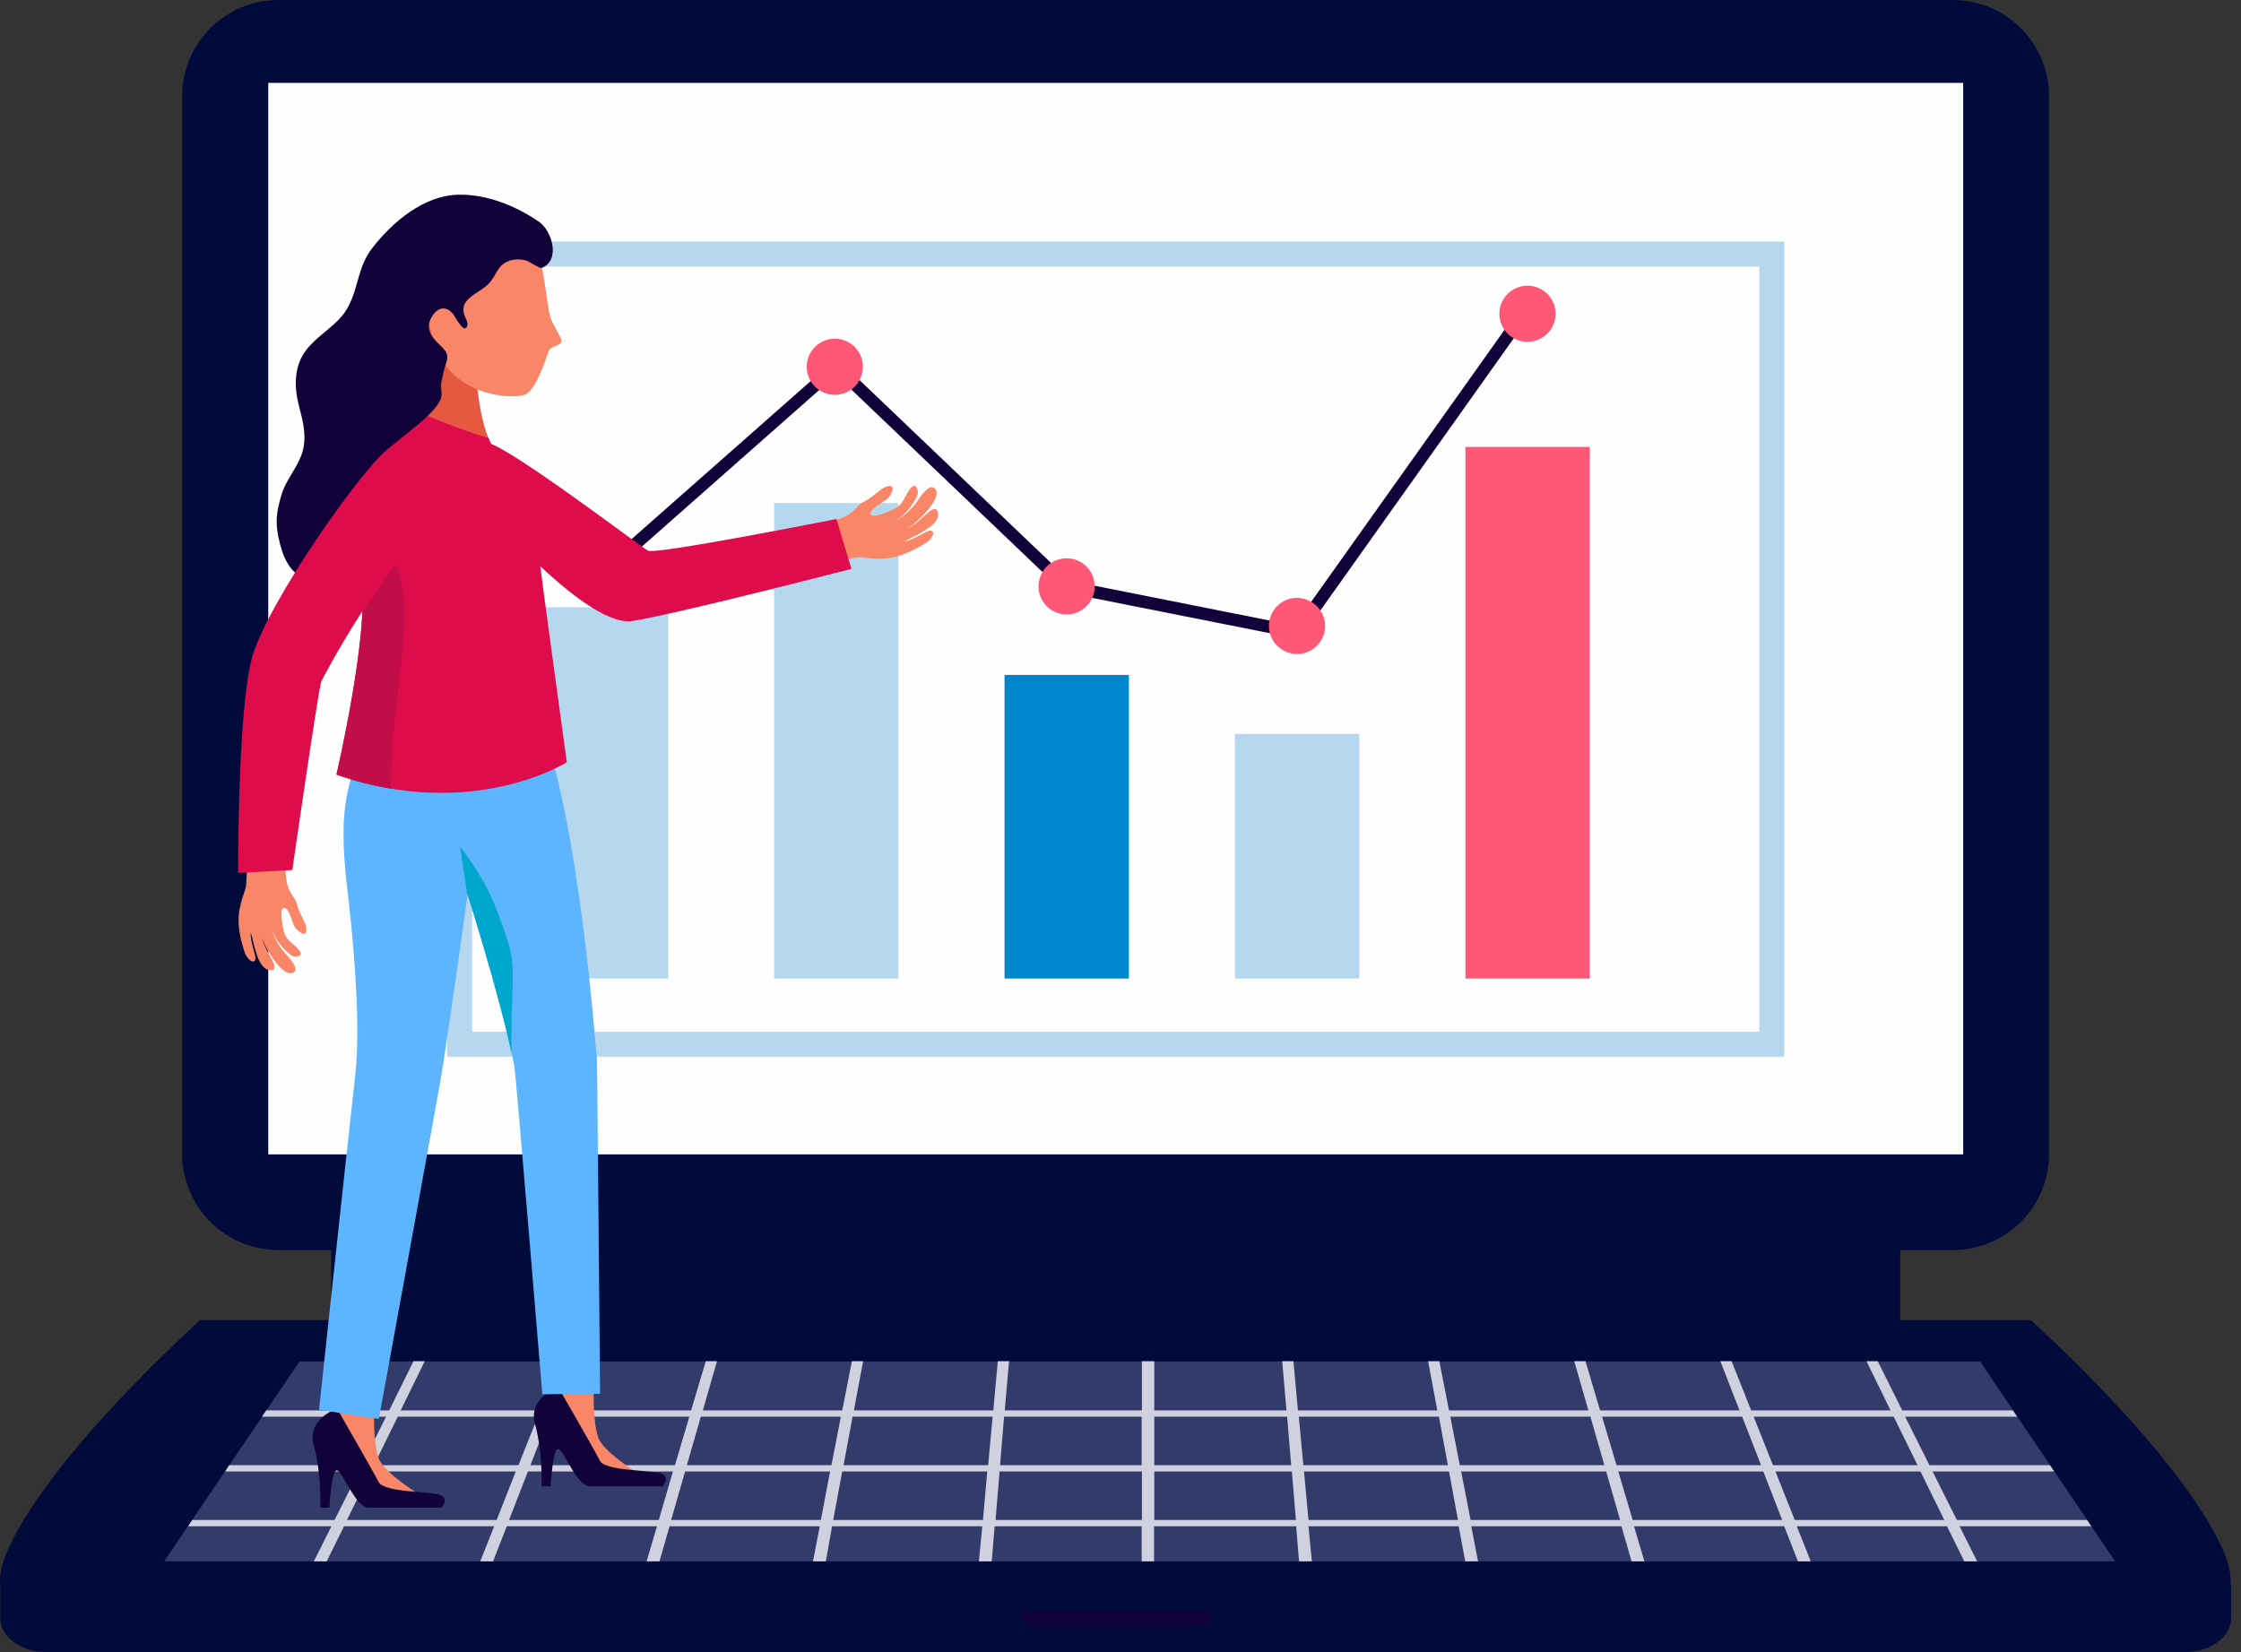 <svg viewBox="0 0 217 160" fill="none" xmlns="http://www.w3.org/2000/svg">
<rect x="0" y="0" width="217" height="160" fill="#333333" stroke="none"/>
<path d="M184.003 105.804H32.071V128.095H184.003V105.804Z" fill="#000B3C"/>
<path d="M189.097 121.049H26.955C21.817 121.049 17.638 116.874 17.638 111.741V9.308C17.638 4.176 21.817 0 26.955 0H189.097C194.234 0 198.414 4.176 198.414 9.308V111.741C198.414 116.895 194.234 121.049 189.097 121.049Z" fill="#000B3C"/>
<path d="M190.098 8.025H25.976V111.785H190.098V8.025Z" fill="#FEFEFE"/>
<path d="M0.026 153.367V156.673C0.026 158.5 2.029 159.979 4.489 159.979H211.585C214.045 159.979 216.048 158.5 216.048 156.673V153.367H0.026Z" fill="#000B3C"/>
<path d="M108.026 127.835H19.358C19.053 128.161 5.12 140.623 0.853 149.866C-0.975 153.824 0.222 155.912 3.618 155.912H108.004H212.39C215.786 155.912 216.962 153.824 215.155 149.866C210.888 140.601 196.956 128.139 196.651 127.835H108.026Z" fill="#000B3C"/>
<path d="M204.814 151.193H15.896L29.001 131.837H191.731L204.814 151.193Z" fill="#323B69"/>
<path d="M202.507 147.8L202.093 147.191H189.488L187.137 142.493H198.915L198.501 141.884H186.833L184.481 137.187H195.323L194.909 136.578H184.198L181.825 131.815H180.737L183.066 136.578H169.569L167.675 131.815H166.587L168.437 136.578H154.94L153.525 131.815H152.436L153.808 136.578H140.31L139.374 131.815H138.286L139.178 136.578H125.681L125.246 131.815H124.157L124.571 136.578H111.77V131.815H110.573V136.578H97.293L97.707 131.815H96.618L96.183 136.578H82.686L83.578 131.815H82.49L81.554 136.578H68.056L69.428 131.815H68.34L66.924 136.578H53.427L55.278 131.815H54.189L52.295 136.578H38.798L41.127 131.815H40.039L37.688 136.578H25.779L25.366 137.187H37.383L35.032 141.884H22.188L21.796 142.493H34.749L32.398 147.191H18.617L18.204 147.8H32.093L30.395 151.192H31.636L33.312 147.8H47.854L46.504 151.192H47.745L49.073 147.8H63.615L62.614 151.192H63.855L64.835 147.8H79.377L78.724 151.192H79.965L80.574 147.8H95.116L94.79 151.192H96.031L96.314 147.8H110.551V151.192H111.748V147.8H125.507L125.79 151.192H127.031L126.704 147.8H141.247L141.878 151.192H143.119L142.466 147.8H157.008L157.988 151.192H159.228L158.227 147.8H172.769L174.097 151.192H175.338L173.988 147.8H188.531L190.207 151.192H191.448L189.75 147.8H202.507ZM53.188 137.187H66.75L65.357 141.884H51.359L53.188 137.187ZM38.515 137.187H52.077L50.205 141.884H36.207L38.515 137.187ZM48.094 147.191H33.595L35.903 142.493H49.944L48.094 147.191ZM63.79 147.191H49.291L51.12 142.493H65.161L63.79 147.191ZM79.486 147.191H64.987L66.337 142.493H80.378L79.486 147.191ZM80.509 141.884H66.511L67.861 137.187H81.423L80.509 141.884ZM95.182 147.191H80.683L81.554 142.493H95.595L95.182 147.191ZM95.682 141.884H81.684L82.555 137.187H96.118L95.682 141.884ZM110.573 147.191H96.401L96.793 142.493H110.573V147.191ZM110.573 141.884H96.836L97.228 137.187H110.551V141.884H110.573ZM111.77 137.187H124.636L125.028 141.884H111.77V137.187ZM111.77 147.191V142.493H125.093L125.485 147.191H111.77ZM183.371 137.187L185.679 141.884H171.681L169.809 137.187H183.371ZM168.698 137.187L170.527 141.884H156.529L155.136 137.187H168.698ZM125.768 137.187H139.331L140.202 141.884H126.204L125.768 137.187ZM126.704 147.191L126.269 142.493H140.31L141.181 147.191H126.704ZM140.441 137.187H154.004L155.353 141.884H141.355L140.441 137.187ZM142.4 147.191L141.486 142.493H155.528L156.877 147.191H142.4ZM158.096 147.191L156.703 142.493H170.745L172.573 147.191H158.096ZM173.792 147.191L171.92 142.493H185.962L188.269 147.191H173.792Z" fill="#D0D1DE"/>
<path d="M108.026 155.933H98.861C98.861 155.955 98.839 156.738 99.318 157.194C99.492 157.368 99.753 157.455 100.014 157.455H108.047H116.08C116.342 157.455 116.603 157.368 116.777 157.194C117.256 156.738 117.234 155.955 117.234 155.933H108.026Z" fill="#110239"/>
<path d="M172.77 102.324H43.305V23.401H172.77V102.324ZM45.721 99.91H170.353V25.815H45.721V99.91Z" fill="#B6D8EF"/>
<path d="M153.939 43.278H141.9V94.756H153.939V43.278Z" fill="#FF5776"/>
<path d="M131.625 71.072H119.586V94.756H131.625V71.072Z" fill="#B6D8EF"/>
<path d="M109.311 65.353H97.272V94.756H109.311V65.353Z" fill="#0086CB"/>
<path d="M86.997 48.715H74.958V94.756H86.997V48.715Z" fill="#B6D8EF"/>
<path d="M64.704 58.807H52.666V94.756H64.704V58.807Z" fill="#B6D8EF"/>
<path d="M125.877 61.895L102.997 57.349L80.966 36.319L59.066 55.653L58.282 54.74L81.01 34.688L103.585 56.24L125.333 60.568L147.43 29.49L148.409 30.186L125.877 61.895Z" fill="#110239"/>
<path d="M61.396 55.197C61.396 56.697 60.176 57.915 58.674 57.915C57.172 57.915 55.953 56.697 55.953 55.197C55.953 53.696 57.172 52.478 58.674 52.478C60.176 52.478 61.396 53.696 61.396 55.197Z" fill="#FD425F"/>
<path d="M80.836 38.233C82.339 38.233 83.557 37.016 83.557 35.514C83.557 34.013 82.339 32.796 80.836 32.796C79.333 32.796 78.115 34.013 78.115 35.514C78.115 37.016 79.333 38.233 80.836 38.233Z" fill="#FF5776"/>
<path d="M106.002 56.784C106.002 58.285 104.782 59.502 103.28 59.502C101.778 59.502 100.559 58.285 100.559 56.784C100.559 55.283 101.778 54.065 103.28 54.065C104.804 54.065 106.002 55.283 106.002 56.784Z" fill="#FF5776"/>
<path d="M128.316 60.612C128.316 62.113 127.096 63.331 125.594 63.331C124.092 63.331 122.873 62.113 122.873 60.612C122.873 59.111 124.092 57.894 125.594 57.894C127.096 57.915 128.316 59.133 128.316 60.612Z" fill="#FF5776"/>
<path d="M150.629 30.382C150.629 31.883 149.41 33.101 147.908 33.101C146.406 33.101 145.187 31.883 145.187 30.382C145.187 28.881 146.406 27.664 147.908 27.664C149.41 27.664 150.629 28.881 150.629 30.382Z" fill="#FF5776"/>
<path d="M80.466 50.52C81.336 50.238 82.185 49.977 82.795 49.324C83.078 49.02 83.339 48.694 83.731 48.541C84.123 48.367 84.515 48.019 84.885 47.737C85.233 47.476 85.603 47.106 86.104 47.062C86.692 47.019 86.387 47.693 86.104 48.106C85.799 48.563 84.232 49.194 84.297 49.759C84.362 50.325 86.256 49.455 86.626 49.259C87.497 48.824 87.562 48.106 88.085 47.389C88.39 46.975 88.651 46.867 88.847 47.432C88.978 47.845 88.695 48.28 88.477 48.628C88.041 49.346 87.41 50.042 86.67 50.455C87.279 50.194 88.107 49.433 88.542 48.911C88.847 48.563 89.827 46.823 90.436 47.236C91.633 48.063 88.324 51.129 87.541 51.368C88.303 51.042 88.912 50.499 89.522 49.933C89.892 49.607 90.697 48.824 90.828 49.672C91.024 50.934 88.564 51.847 87.541 52.456C88.346 52.282 88.89 51.912 89.652 51.521C90.567 51.064 90.588 51.891 89.74 52.521C89.369 52.782 88.564 53.195 88.39 53.282C86.517 54.196 85.364 54.196 83.361 53.978C82.642 53.891 81.249 54.522 80.836 54.065C79.987 53.217 80.422 51.542 80.466 50.52Z" fill="#F88667"/>
<path d="M80.988 50.259L82.447 55.087C82.447 55.087 65.358 59.502 61.221 60.133C57.063 60.785 47.942 50.346 47.942 50.346C47.942 50.346 44.829 42.8 47.158 42.886C48.943 42.974 62.027 52.934 62.745 53.325C63.464 53.739 80.988 50.259 80.988 50.259Z" fill="#DE0C4B"/>
<path d="M36.229 136.403C36.229 136.403 36.099 139.665 36.665 141.209C37.209 142.732 41.171 145.08 41.171 145.08C41.171 145.08 37.601 145.776 36.229 144.711C34.858 143.645 31.614 138.121 31.832 137.403C32.049 136.686 33.029 134.467 33.029 134.467L36.229 136.403Z" fill="#F88667"/>
<path d="M57.498 134.402C57.498 134.402 57.368 137.665 57.934 139.209C58.478 140.753 62.44 143.08 62.44 143.08C62.44 143.08 58.87 143.776 57.498 142.71C56.127 141.644 52.883 136.12 53.101 135.403C53.319 134.685 54.298 132.467 54.298 132.467L57.498 134.402Z" fill="#F88667"/>
<path d="M32.638 136.403C32.638 136.403 29.633 137.404 30.395 140.013C31.136 142.623 31.027 145.994 31.027 145.994H31.897C31.897 145.994 32.093 142.254 32.638 142.384C33.204 142.515 34.444 145.994 35.685 145.994C36.926 145.994 42.739 145.994 42.739 145.994C42.739 145.994 43.479 145.255 42.739 144.82C41.999 144.385 37.209 144.581 36.665 143.515C36.121 142.449 32.638 136.403 32.638 136.403Z" fill="#110239"/>
<path d="M54.059 134.337C54.059 134.337 51.076 135.337 51.816 137.947C52.556 140.557 52.448 143.928 52.448 143.928H53.318C53.318 143.928 53.514 140.187 54.059 140.318C54.625 140.448 55.865 143.928 57.106 143.928C58.347 143.928 64.16 143.928 64.16 143.928C64.16 143.928 64.9 143.188 64.16 142.753C63.42 142.318 58.63 142.514 58.086 141.449C57.542 140.361 54.059 134.337 54.059 134.337Z" fill="#110239"/>
<path d="M52.078 69.289C52.078 69.289 43.696 72.225 37.622 69.289C37.622 69.289 33.943 72.377 33.355 78.684C33.181 80.619 33.268 82.968 33.595 85.774C34.009 89.275 35.032 98.474 34.4 104.129C33.464 112.437 30.895 136.512 30.895 136.512L36.686 137.403C36.686 137.403 41.998 108.348 42.629 104.76C43.261 101.171 45.285 86.6 45.285 86.6C45.285 86.6 48.877 97.865 49.813 103.324C49.966 104.151 52.513 135.011 52.513 135.011L58.108 134.968C58.108 134.968 57.803 100.693 57.803 102.498C57.781 103.237 56.257 79.38 52.078 69.289Z" fill="#5CB5FE"/>
<path d="M49.161 91.124C47.898 87.318 47.136 85.404 44.545 81.99C44.807 83.556 45.046 85.121 45.242 86.687C45.264 86.644 45.264 86.6 45.264 86.6C45.264 86.6 48.333 96.256 49.531 102.02C49.4 95.778 50.097 93.929 49.161 91.124Z" fill="#00A7CC"/>
<path d="M46.134 35.057C45.547 34.927 42.782 29.077 41.584 27.946C41.019 31.947 38.602 41.43 38.602 41.43C41.541 44.583 47.397 42.647 47.397 42.647C46.439 40.581 45.982 36.428 46.134 35.057Z" fill="#E45940"/>
<path d="M44.981 21.117C44.981 21.117 50.684 22.4 51.773 24.053C52.861 25.706 52.861 30.034 53.471 31.186C53.841 31.882 54.167 32.426 54.342 32.839C54.494 33.187 54.102 33.404 53.601 33.578C53.34 33.665 53.144 33.883 53.079 34.122C52.731 35.166 51.794 37.841 50.858 38.211C49.683 38.667 43.87 38.493 42.129 33.448C40.365 28.402 41.323 20.029 44.981 21.117Z" fill="#F88667"/>
<path d="M39.473 39.451C39.473 39.451 43.522 41.299 47.288 42.408C47.288 42.408 51.882 51.477 52.208 54.022C52.513 56.545 54.886 73.812 54.886 73.812C54.886 73.812 45.786 79.597 32.572 75.009C32.572 75.009 35.75 61.416 35.01 56.044C34.292 50.694 34.923 43.431 39.473 39.451Z" fill="#DE0C4B"/>
<path d="M37.884 76.379C37.731 70.594 39.059 65.353 39.168 59.568C39.255 54.892 37.34 52.238 34.988 49.368C34.727 51.673 34.749 54 35.032 56.044C35.75 61.416 32.594 75.009 32.594 75.009C34.422 75.683 36.186 76.096 37.884 76.379Z" fill="#C10E49"/>
<path d="M32.572 55.435C35.772 52.76 34.466 50.107 37.71 47.562C37.949 47.389 38.189 47.193 38.406 47.019C38.581 45.627 35.206 46.345 36.142 44.953C37.448 42.995 42.891 40.016 42.76 38.102C42.673 36.797 42.651 37.602 42.891 36.297C43.174 34.818 43.805 34.535 42.63 33.448C41.824 32.687 41.127 31.86 41.781 30.73C42.303 29.794 43.152 29.533 43.87 30.403C44.066 30.643 45.024 32.556 45.264 31.469C45.329 31.165 44.937 30.577 44.894 30.251C44.828 29.729 44.937 29.403 45.286 29.033C45.852 28.424 46.701 28.098 47.31 27.489C48.05 26.728 48.137 25.706 49.226 25.293C49.748 25.075 50.401 25.075 50.946 25.227C51.207 25.293 52.274 26.032 52.448 25.945C54.298 25.227 53.471 22.378 52.208 21.487C49.988 19.943 47.114 18.79 44.371 18.855C41.04 18.92 37.993 21.508 36.055 24.009C34.64 25.814 34.749 27.75 33.726 29.686C32.812 31.469 30.809 32.339 29.611 33.948C28.479 35.449 28.479 37.406 28.915 39.168C29.263 40.538 29.633 41.799 29.415 43.213C29.132 44.974 27.717 46.279 27.238 47.976C26.803 49.52 26.542 50.542 27.151 52.825C28 55.979 29.894 56.827 32.572 55.435Z" fill="#110239"/>
<path d="M27.63 84.186C27.696 85.056 27.761 85.883 28.24 86.6C28.458 86.927 28.697 87.253 28.784 87.644C28.871 88.058 29.111 88.493 29.285 88.884C29.459 89.254 29.72 89.689 29.655 90.167C29.568 90.711 29.024 90.276 28.675 89.95C28.305 89.58 28.066 87.971 27.521 87.905C26.977 87.84 27.391 89.797 27.478 90.167C27.696 91.081 28.349 91.298 28.893 91.929C29.22 92.299 29.241 92.581 28.675 92.625C28.262 92.668 27.913 92.299 27.63 92.016C27.064 91.472 26.542 90.711 26.324 89.928C26.433 90.559 26.956 91.494 27.347 91.994C27.609 92.342 29.002 93.647 28.501 94.104C27.456 95.039 25.345 91.298 25.301 90.515C25.432 91.298 25.823 91.972 26.194 92.668C26.411 93.081 26.977 93.995 26.15 93.951C24.931 93.864 24.626 91.385 24.278 90.298C24.256 91.081 24.495 91.668 24.691 92.472C24.931 93.429 24.147 93.255 23.734 92.32C23.559 91.929 23.363 91.081 23.32 90.907C22.884 88.971 23.124 87.884 23.755 86.1C23.973 85.448 23.712 84.034 24.234 83.73C25.236 83.186 26.694 83.947 27.63 84.186Z" fill="#F88667"/>
<path d="M28.305 84.251L23.059 84.534C23.059 84.534 22.993 69.006 24.387 63.743C25.78 58.48 35.729 44.279 38.014 43.191C40.736 41.886 48.834 45.344 42.913 49.955C36.969 54.566 31.353 65.526 31.113 65.983C30.874 66.44 28.305 84.251 28.305 84.251Z" fill="#DE0C4B"/>
</svg>
